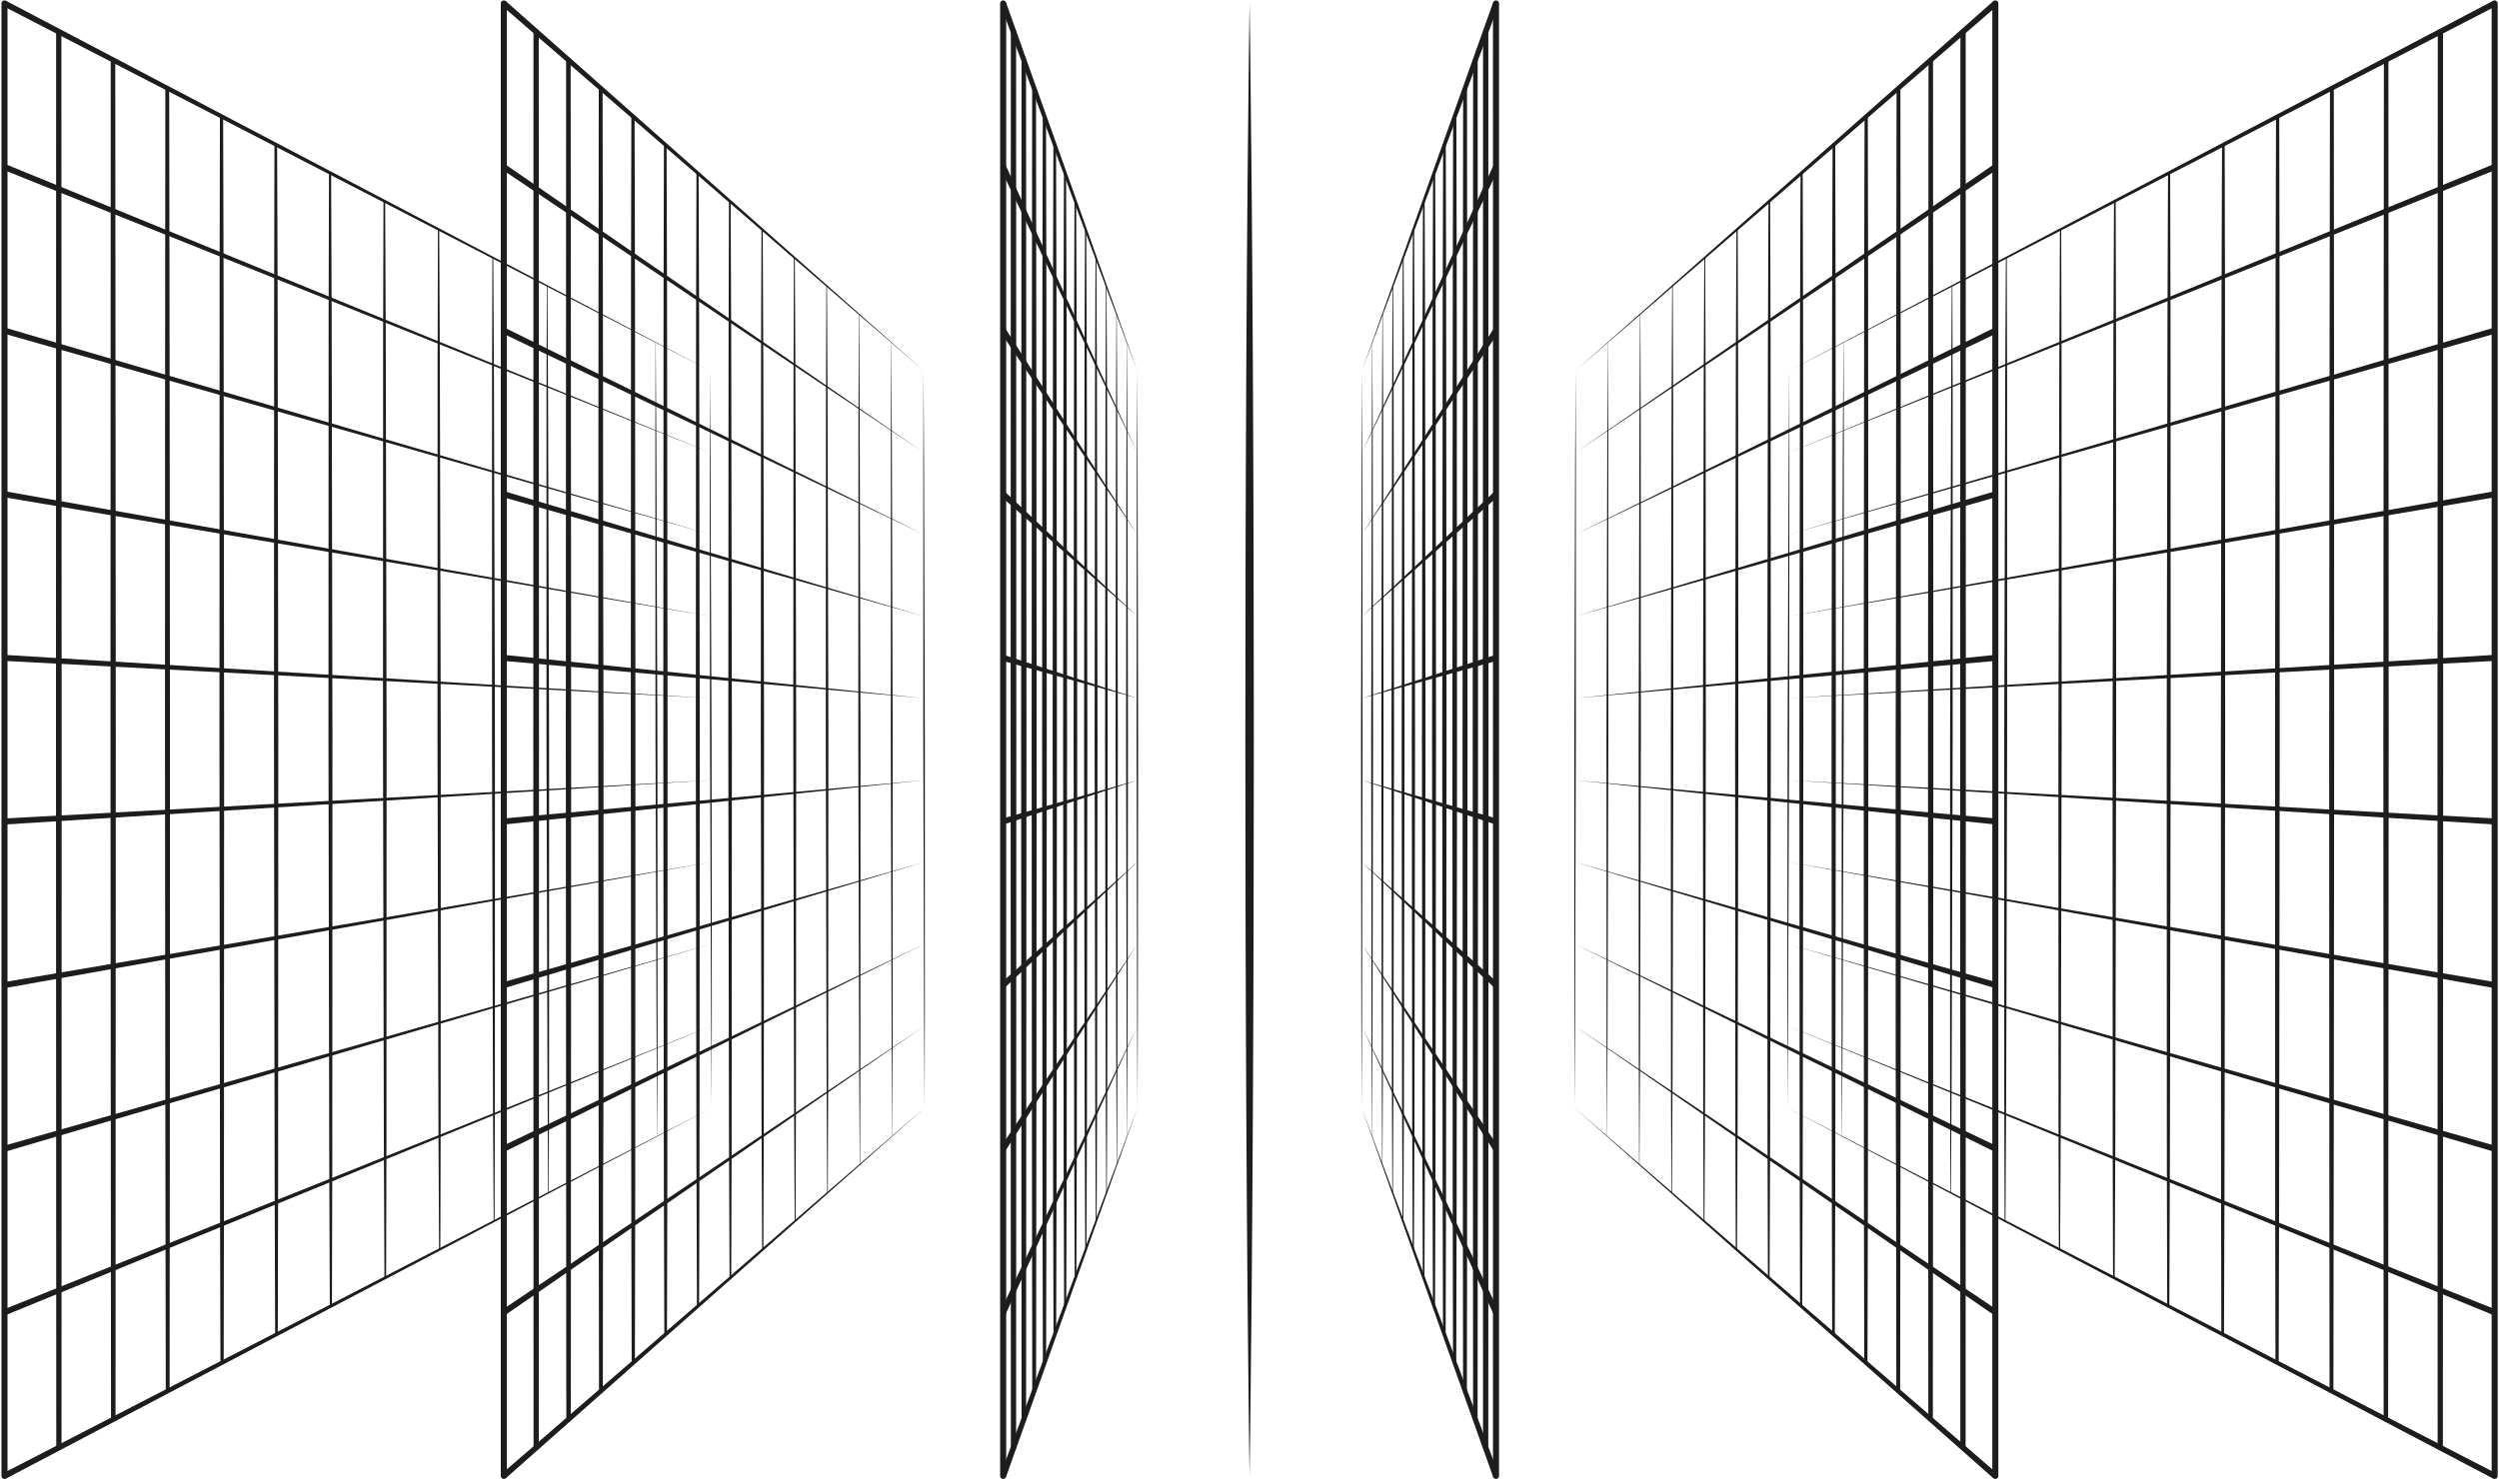 <svg width="436" height="259" viewBox="0 0 436 259" fill="none" xmlns="http://www.w3.org/2000/svg">
<path d="M0.783 258.107C0.492 258.107 0.255 257.871 0.255 257.58V0.594C0.255 0.303 0.492 0.067 0.783 0.067C1.074 0.067 1.31 0.303 1.31 0.594V257.58C1.31 257.871 1.074 258.107 0.783 258.107Z" fill="#1D1D1D"/>
<path d="M10.709 5.523L10.76 129.081L10.735 252.638C10.735 252.891 10.53 253.098 10.275 253.096C10.02 253.094 9.815 252.891 9.817 252.638L9.767 129.081L9.792 5.523C9.792 5.27 9.996 5.064 10.252 5.066C10.505 5.066 10.711 5.27 10.709 5.523Z" fill="#1D1D1D"/>
<path d="M20.111 10.453L20.206 129.074L20.157 247.696C20.157 247.913 19.98 248.09 19.763 248.09C19.546 248.09 19.369 247.913 19.369 247.696L19.274 129.074L19.322 10.453C19.322 10.236 19.499 10.058 19.717 10.058C19.934 10.058 20.111 10.236 20.111 10.453Z" fill="#1D1D1D"/>
<path d="M29.519 15.382L29.603 72.225L29.656 129.068L29.641 185.911L29.593 242.754C29.593 242.939 29.443 243.089 29.257 243.089C29.072 243.089 28.922 242.939 28.922 242.754L28.837 185.911L28.785 129.068L28.8 72.225L28.848 15.382C28.848 15.197 28.998 15.047 29.183 15.047C29.369 15.047 29.519 15.197 29.519 15.382Z" fill="#1D1D1D"/>
<path d="M38.931 20.312L39.005 47.5L39.038 74.688L39.104 129.064L39.085 183.44L39.074 210.628L39.026 237.816C39.026 237.972 38.899 238.096 38.743 238.096C38.587 238.096 38.463 237.972 38.463 237.816L38.389 210.628L38.355 183.44L38.29 129.064L38.309 74.688L38.319 47.5L38.368 20.312C38.368 20.156 38.494 20.031 38.65 20.031C38.806 20.031 38.931 20.156 38.931 20.312Z" fill="#1D1D1D"/>
<path d="M48.349 25.241L48.436 51.196L48.476 77.15L48.554 129.058L48.535 180.965L48.524 206.919L48.469 232.874C48.469 233.003 48.366 233.106 48.237 233.104C48.111 233.104 48.008 233.001 48.008 232.874L47.921 206.919L47.881 180.965L47.803 129.058L47.822 77.15L47.833 51.196L47.887 25.241C47.887 25.113 47.991 25.009 48.119 25.009C48.246 25.009 48.349 25.113 48.349 25.239V25.241Z" fill="#1D1D1D"/>
<path d="M57.77 30.171L57.865 54.89L57.911 79.609L58.002 129.049L57.985 178.489L57.974 203.209L57.915 227.928C57.915 228.031 57.831 228.113 57.728 228.113C57.624 228.113 57.542 228.031 57.542 227.928L57.447 203.209L57.401 178.489L57.31 129.049L57.327 79.609L57.337 54.89L57.397 30.171C57.397 30.067 57.481 29.985 57.584 29.985C57.688 29.985 57.77 30.067 57.77 30.171Z" fill="#1D1D1D"/>
<path d="M67.197 35.1L67.3 58.586L67.351 82.071L67.45 129.043L67.435 176.014L67.427 199.5L67.365 222.985C67.365 223.066 67.3 223.131 67.22 223.131C67.14 223.131 67.074 223.066 67.074 222.985L66.971 199.5L66.92 176.014L66.821 129.043L66.836 82.071L66.844 58.586L66.906 35.1C66.906 35.02 66.971 34.955 67.051 34.955C67.131 34.955 67.197 35.02 67.197 35.1Z" fill="#1D1D1D"/>
<path d="M76.628 40.03L76.737 62.282L76.792 84.534L76.9 129.039L76.889 173.543L76.883 195.795L76.822 218.048C76.822 218.109 76.773 218.157 76.712 218.157C76.651 218.157 76.602 218.109 76.602 218.048L76.493 195.795L76.438 173.543L76.33 129.039L76.341 84.534L76.347 62.282L76.408 40.03C76.408 39.968 76.457 39.92 76.518 39.92C76.579 39.92 76.628 39.968 76.628 40.03Z" fill="#1D1D1D"/>
<path d="M86.063 44.959L86.177 65.978L86.236 86.997L86.35 129.032L86.346 171.068L86.341 192.087L86.282 213.106C86.282 213.15 86.246 213.184 86.204 213.184C86.162 213.184 86.126 213.148 86.126 213.106L86.012 192.089L85.953 171.07L85.84 129.034L85.844 86.999L85.848 65.98L85.907 44.961C85.907 44.917 85.943 44.883 85.985 44.883C86.027 44.883 86.063 44.919 86.063 44.961V44.959Z" fill="#1D1D1D"/>
<path d="M95.505 49.889L95.618 69.672L95.68 89.455L95.798 129.024V168.592V188.376L95.743 208.159C95.743 208.189 95.72 208.212 95.69 208.212C95.661 208.212 95.64 208.189 95.638 208.161L95.524 188.378L95.463 168.595L95.344 129.026V89.457V69.674L95.399 49.891C95.399 49.861 95.422 49.838 95.452 49.838C95.481 49.838 95.502 49.861 95.505 49.889Z" fill="#1D1D1D"/>
<path d="M104.948 54.818L105.062 73.368L105.123 91.918L105.246 129.018L105.256 166.117L105.26 184.667L105.214 203.217C105.214 203.234 105.201 203.247 105.185 203.247C105.168 203.247 105.155 203.234 105.155 203.217L105.041 184.667L104.98 166.117L104.858 129.018L104.847 91.918L104.843 73.368L104.889 54.818C104.889 54.801 104.902 54.789 104.919 54.789C104.936 54.789 104.948 54.801 104.948 54.818Z" fill="#1D1D1D"/>
<path d="M114.398 59.748L114.508 77.064L114.571 94.38L114.694 129.013L114.715 163.646L114.723 180.963L114.685 198.279C114.685 198.279 114.679 198.292 114.673 198.292C114.666 198.292 114.66 198.285 114.66 198.279L114.55 180.963L114.487 163.646L114.365 129.013L114.344 94.38L114.335 77.064L114.373 59.748C114.373 59.748 114.379 59.735 114.386 59.735C114.392 59.735 114.398 59.741 114.398 59.748Z" fill="#1D1D1D"/>
<path d="M123.853 64.677L123.958 80.76L124.019 96.841L124.144 129.005L124.178 161.171L124.192 177.252L124.165 193.335L124.062 177.252L123.998 161.171L123.876 129.007L123.842 96.841L123.825 80.76L123.853 64.677Z" fill="#1D1D1D"/>
<path d="M1.025 0.126L123.853 64.677L0.54 1.062L1.025 0.126Z" fill="#1D1D1D"/>
<path d="M0.981 28.659L123.886 78.972L0.584 29.637L0.981 28.659Z" fill="#1D1D1D"/>
<path d="M0.928 57.196L123.922 93.267L0.637 58.208L0.928 57.196Z" fill="#1D1D1D"/>
<path d="M0.873 85.736L123.956 107.562L0.692 86.775L0.873 85.736Z" fill="#1D1D1D"/>
<path d="M0.812 114.284L123.992 121.857L0.753 115.336L0.812 114.284Z" fill="#1D1D1D"/>
<path d="M0.751 142.838L124.026 136.155L0.814 143.89L0.751 142.838Z" fill="#1D1D1D"/>
<path d="M0.692 171.399L124.061 150.449L0.873 172.438L0.692 171.399Z" fill="#1D1D1D"/>
<path d="M0.635 199.966L124.095 164.745L0.93 200.98L0.635 199.966Z" fill="#1D1D1D"/>
<path d="M0.584 228.539L124.131 179.04L0.981 229.515L0.584 228.539Z" fill="#1D1D1D"/>
<path d="M0.54 257.114L124.165 193.335L1.025 258.048L0.54 257.114Z" fill="#1D1D1D"/>
<path d="M87.902 258.107C87.611 258.107 87.375 257.871 87.375 257.58V0.594C87.375 0.303 87.611 0.067 87.902 0.067C88.193 0.067 88.429 0.303 88.429 0.594V257.58C88.429 257.871 88.193 258.107 87.902 258.107Z" fill="#1D1D1D"/>
<path d="M93.993 5.523L94.039 129.081L94.007 252.638C94.007 252.891 93.803 253.098 93.548 253.096C93.294 253.096 93.088 252.891 93.09 252.638L93.044 129.081L93.075 5.523C93.075 5.27 93.28 5.064 93.535 5.066C93.788 5.066 93.995 5.27 93.993 5.523Z" fill="#1D1D1D"/>
<path d="M99.562 10.453L99.649 129.074L99.592 247.696C99.592 247.913 99.415 248.09 99.197 248.09C98.98 248.09 98.803 247.913 98.803 247.696L98.717 129.074L98.773 10.453C98.773 10.236 98.951 10.058 99.168 10.058C99.385 10.058 99.562 10.236 99.562 10.453Z" fill="#1D1D1D"/>
<path d="M105.136 15.382L105.214 72.225L105.258 129.068L105.235 185.911L105.178 242.754C105.178 242.939 105.028 243.089 104.843 243.089C104.657 243.089 104.508 242.939 104.508 242.754L104.43 185.911L104.385 129.068L104.408 72.225L104.465 15.382C104.465 15.197 104.615 15.047 104.801 15.047C104.986 15.047 105.136 15.197 105.136 15.382Z" fill="#1D1D1D"/>
<path d="M110.714 20.312L110.782 47.5L110.811 74.688L110.868 129.064L110.841 183.44L110.826 210.628L110.771 237.816C110.771 237.972 110.645 238.096 110.489 238.096C110.332 238.096 110.208 237.972 110.208 237.816L110.141 210.628L110.111 183.44L110.054 129.064L110.081 74.688L110.096 47.5L110.151 20.312C110.151 20.156 110.278 20.031 110.434 20.031C110.59 20.031 110.714 20.156 110.714 20.312Z" fill="#1D1D1D"/>
<path d="M116.296 25.241L116.377 51.196L116.41 77.15L116.478 129.057L116.446 180.965L116.429 206.919L116.368 232.874C116.368 233.002 116.265 233.106 116.136 233.104C116.01 233.104 115.906 233 115.906 232.874L115.826 206.919L115.792 180.965L115.725 129.057L115.757 77.15L115.773 51.196L115.835 25.241C115.835 25.113 115.938 25.009 116.067 25.011C116.193 25.011 116.296 25.115 116.296 25.241Z" fill="#1D1D1D"/>
<path d="M121.885 30.171L121.974 54.89L122.012 79.609L122.087 129.049L122.056 178.489L122.039 203.209L121.971 227.928C121.971 228.031 121.887 228.113 121.784 228.113C121.68 228.113 121.598 228.031 121.598 227.928L121.51 203.209L121.472 178.489L121.396 129.049L121.427 79.609L121.444 54.89L121.512 30.171C121.512 30.067 121.596 29.985 121.699 29.985C121.803 29.985 121.885 30.067 121.885 30.171Z" fill="#1D1D1D"/>
<path d="M127.476 35.1L127.571 58.586L127.613 82.071L127.695 129.043L127.664 176.014L127.647 199.5L127.577 222.985C127.577 223.066 127.512 223.131 127.432 223.131C127.351 223.131 127.286 223.066 127.286 222.985L127.191 199.5L127.149 176.014L127.067 129.043L127.098 82.071L127.115 58.586L127.185 35.1C127.185 35.02 127.25 34.955 127.33 34.955C127.411 34.955 127.476 35.02 127.476 35.1Z" fill="#1D1D1D"/>
<path d="M133.073 40.03L133.172 62.282L133.216 84.534L133.305 129.039L133.275 173.543L133.258 195.795L133.187 218.048C133.187 218.109 133.138 218.157 133.077 218.157C133.016 218.157 132.967 218.109 132.967 218.048L132.868 195.795L132.824 173.543L132.735 129.039L132.765 84.534L132.782 62.282L132.854 40.03C132.854 39.968 132.902 39.92 132.963 39.92C133.024 39.92 133.073 39.968 133.073 40.03Z" fill="#1D1D1D"/>
<path d="M138.674 44.959L138.775 65.978L138.822 86.997L138.913 129.032L138.885 171.068L138.87 192.087L138.801 213.105C138.801 213.15 138.765 213.183 138.723 213.183C138.681 213.183 138.645 213.148 138.645 213.105L138.541 192.087L138.495 171.068L138.404 129.032L138.432 86.997L138.446 65.978L138.516 44.959C138.516 44.915 138.552 44.881 138.594 44.881C138.636 44.881 138.672 44.917 138.672 44.959H138.674Z" fill="#1D1D1D"/>
<path d="M144.282 49.889L144.385 69.672L144.434 89.455L144.529 129.024L144.505 168.592L144.493 188.376L144.425 208.159C144.425 208.189 144.402 208.212 144.372 208.212C144.343 208.212 144.322 208.189 144.32 208.161L144.216 188.378L144.168 168.595L144.073 129.026L144.096 89.457L144.109 69.674L144.176 49.891C144.176 49.861 144.2 49.838 144.229 49.838C144.259 49.838 144.28 49.861 144.282 49.889Z" fill="#1D1D1D"/>
<path d="M149.892 54.818L149.991 73.368L150.039 91.918L150.134 129.018L150.117 166.117L150.109 184.667L150.048 203.217C150.048 203.234 150.035 203.247 150.018 203.247C150.001 203.247 149.989 203.234 149.989 203.217L149.89 184.667L149.841 166.117L149.746 129.018L149.763 91.918L149.771 73.368L149.833 54.818C149.833 54.801 149.845 54.789 149.862 54.789C149.879 54.789 149.892 54.801 149.892 54.818Z" fill="#1D1D1D"/>
<path d="M155.508 59.748L155.603 77.064L155.651 94.38L155.746 129.013L155.738 163.646L155.733 180.963L155.681 198.279C155.681 198.279 155.674 198.292 155.668 198.292C155.662 198.292 155.655 198.285 155.655 198.279L155.56 180.963L155.512 163.646L155.417 129.013L155.425 94.38L155.43 77.064L155.482 59.748C155.482 59.748 155.489 59.735 155.495 59.735C155.501 59.735 155.508 59.741 155.508 59.748Z" fill="#1D1D1D"/>
<path d="M161.128 64.677L161.216 80.76L161.263 96.841L161.356 129.005V161.171V177.252L161.313 193.335L161.225 177.252L161.178 161.171L161.086 129.007V96.841V80.76L161.128 64.677Z" fill="#1D1D1D"/>
<path d="M88.248 0.197L161.128 64.677L87.554 0.99L88.248 0.197Z" fill="#1D1D1D"/>
<path d="M88.197 28.712L161.149 78.972L87.605 29.585L88.197 28.712Z" fill="#1D1D1D"/>
<path d="M88.132 57.228L161.168 93.267L87.672 58.177L88.132 57.228Z" fill="#1D1D1D"/>
<path d="M88.05 85.751L161.189 107.562L87.754 86.763L88.05 85.751Z" fill="#1D1D1D"/>
<path d="M87.953 114.286L161.21 121.857L87.851 115.336L87.953 114.286Z" fill="#1D1D1D"/>
<path d="M87.849 142.84L161.231 136.155L87.953 143.888L87.849 142.84Z" fill="#1D1D1D"/>
<path d="M87.754 171.413L161.252 150.449L88.05 172.423L87.754 171.413Z" fill="#1D1D1D"/>
<path d="M87.67 199.999L161.273 164.745L88.132 200.946L87.67 199.999Z" fill="#1D1D1D"/>
<path d="M87.605 228.592L161.292 179.04L88.2 229.463L87.605 228.592Z" fill="#1D1D1D"/>
<path d="M87.554 257.184L161.313 193.335L88.248 257.977L87.554 257.184Z" fill="#1D1D1D"/>
<path d="M175.021 258.107C174.73 258.107 174.494 257.871 174.494 257.58V0.594C174.494 0.303 174.73 0.067 175.021 0.067C175.312 0.067 175.549 0.303 175.549 0.594V257.58C175.549 257.871 175.312 258.107 175.021 258.107Z" fill="#1D1D1D"/>
<path d="M177.278 5.523L177.318 129.081L177.282 252.638C177.282 252.891 177.078 253.098 176.822 253.096C176.569 253.096 176.363 252.891 176.365 252.638L176.325 129.081L176.361 5.523C176.361 5.27 176.565 5.064 176.82 5.066C177.075 5.068 177.28 5.27 177.278 5.523Z" fill="#1D1D1D"/>
<path d="M179.014 10.453L179.089 129.074L179.022 247.696C179.022 247.913 178.845 248.09 178.628 248.09C178.41 248.09 178.233 247.913 178.233 247.696L178.157 129.074L178.225 10.453C178.225 10.236 178.402 10.058 178.619 10.058C178.836 10.058 179.014 10.236 179.014 10.453Z" fill="#1D1D1D"/>
<path d="M180.751 15.382L180.821 72.225L180.859 129.068L180.829 185.911L180.766 242.754C180.766 242.939 180.616 243.089 180.431 243.089C180.245 243.089 180.095 242.939 180.095 242.754L180.026 185.911L179.988 129.068L180.017 72.225L180.081 15.382C180.081 15.197 180.23 15.047 180.416 15.047C180.602 15.047 180.751 15.197 180.751 15.382Z" fill="#1D1D1D"/>
<path d="M182.495 20.312L182.559 47.5L182.584 74.688L182.63 129.064L182.592 183.44L182.573 210.628L182.514 237.816C182.514 237.972 182.388 238.096 182.232 238.096C182.076 238.096 181.951 237.972 181.951 237.816L181.888 210.628L181.863 183.44L181.816 129.064L181.854 74.688L181.873 47.5L181.932 20.312C181.932 20.156 182.059 20.031 182.215 20.031C182.371 20.031 182.495 20.156 182.495 20.312Z" fill="#1D1D1D"/>
<path d="M184.246 25.241L184.32 51.196L184.347 77.15L184.402 129.057L184.36 180.965L184.337 206.919L184.269 232.874C184.269 233.002 184.166 233.106 184.037 233.104C183.911 233.104 183.807 233 183.807 232.874L183.733 206.919L183.706 180.965L183.651 129.057L183.693 77.15L183.716 51.196L183.784 25.241C183.784 25.113 183.887 25.009 184.016 25.011C184.142 25.011 184.246 25.115 184.246 25.241Z" fill="#1D1D1D"/>
<path d="M185.998 30.171L186.081 54.89L186.112 79.609L186.173 129.049L186.127 178.489L186.102 203.209L186.028 227.928C186.028 228.031 185.943 228.113 185.84 228.113C185.737 228.113 185.655 228.029 185.655 227.928L185.572 203.209L185.541 178.489L185.479 129.049L185.526 79.609L185.551 54.89L185.625 30.171C185.625 30.067 185.709 29.985 185.813 29.985C185.916 29.985 185.998 30.069 185.998 30.171Z" fill="#1D1D1D"/>
<path d="M187.757 35.1L187.844 58.586L187.877 82.071L187.943 129.043L187.894 176.014L187.869 199.5L187.791 222.985C187.791 223.066 187.726 223.131 187.645 223.131C187.565 223.131 187.5 223.066 187.5 222.985L187.413 199.5L187.38 176.014L187.314 129.043L187.363 82.071L187.388 58.586L187.466 35.1C187.466 35.02 187.532 34.955 187.612 34.955C187.692 34.955 187.757 35.02 187.757 35.1Z" fill="#1D1D1D"/>
<path d="M189.518 40.03L189.609 62.282L189.645 84.534L189.712 129.039L189.662 173.543L189.636 195.795L189.556 218.048C189.556 218.109 189.508 218.157 189.447 218.157C189.385 218.157 189.337 218.109 189.337 218.048L189.246 195.795L189.21 173.543L189.143 129.039L189.193 84.534L189.219 62.282L189.299 40.03C189.299 39.968 189.347 39.92 189.409 39.92C189.47 39.92 189.518 39.968 189.518 40.03Z" fill="#1D1D1D"/>
<path d="M191.288 44.959L191.378 65.978L191.414 86.997L191.484 129.032L191.435 171.068L191.41 192.087L191.33 213.105C191.33 213.15 191.294 213.183 191.252 213.183C191.21 213.183 191.174 213.148 191.174 213.105L191.083 192.087L191.047 171.068L190.978 129.032L191.026 86.997L191.051 65.978L191.131 44.959C191.131 44.915 191.167 44.881 191.21 44.881C191.252 44.881 191.288 44.917 191.288 44.959Z" fill="#1D1D1D"/>
<path d="M193.059 49.889L193.15 69.672L193.186 89.455L193.255 129.024L193.209 168.592L193.183 188.376L193.105 208.159C193.105 208.189 193.082 208.212 193.053 208.212C193.023 208.212 193.002 208.189 193 208.161L192.909 188.378L192.873 168.595L192.804 129.026L192.85 89.457L192.876 69.674L192.954 49.891C192.954 49.861 192.977 49.838 193.006 49.838C193.036 49.838 193.057 49.861 193.059 49.889Z" fill="#1D1D1D"/>
<path d="M194.835 54.818L194.921 73.368L194.957 91.918L195.025 129.018L194.982 166.117L194.959 184.667L194.885 203.217C194.885 203.234 194.873 203.247 194.856 203.247C194.839 203.247 194.826 203.234 194.826 203.217L194.74 184.667L194.704 166.117L194.636 129.018L194.679 91.918L194.702 73.368L194.776 54.818C194.776 54.801 194.788 54.789 194.805 54.789C194.822 54.789 194.835 54.801 194.835 54.818Z" fill="#1D1D1D"/>
<path d="M196.617 59.748L196.697 77.064L196.731 94.38L196.796 129.013L196.758 163.646L196.739 180.963L196.672 198.279C196.672 198.279 196.665 198.292 196.659 198.292C196.653 198.292 196.646 198.285 196.646 198.279L196.566 180.963L196.532 163.646L196.467 129.013L196.505 94.38L196.524 77.064L196.591 59.748C196.591 59.748 196.598 59.735 196.604 59.735C196.61 59.735 196.617 59.741 196.617 59.748Z" fill="#1D1D1D"/>
<path d="M198.403 64.677L198.475 80.76L198.506 96.841L198.565 129.005L198.536 161.171L198.519 177.252L198.462 193.335L198.388 177.252L198.359 161.171L198.298 129.007L198.329 96.841L198.344 80.76L198.403 64.677Z" fill="#1D1D1D"/>
<path d="M175.515 0.412L198.403 64.677L174.526 0.775L175.515 0.412Z" fill="#1D1D1D"/>
<path d="M175.498 28.925L198.409 78.972L174.543 29.372L175.498 28.925Z" fill="#1D1D1D"/>
<path d="M175.46 57.411L198.416 93.267L174.581 57.991L175.46 57.411Z" fill="#1D1D1D"/>
<path d="M175.376 85.867L198.422 107.562L174.665 86.647L175.376 85.867Z" fill="#1D1D1D"/>
<path d="M175.173 114.305L198.428 121.857L174.867 115.315L175.173 114.305Z" fill="#1D1D1D"/>
<path d="M174.865 142.861L198.435 136.155L175.175 143.869L174.865 142.861Z" fill="#1D1D1D"/>
<path d="M174.665 171.529L198.443 150.449L175.378 172.307L174.665 171.529Z" fill="#1D1D1D"/>
<path d="M174.579 200.183L198.449 164.745L175.462 200.763L174.579 200.183Z" fill="#1D1D1D"/>
<path d="M174.543 228.803L198.456 179.04L175.498 229.25L174.543 228.803Z" fill="#1D1D1D"/>
<path d="M174.526 257.401L198.462 193.335L175.515 257.762L174.526 257.401Z" fill="#1D1D1D"/>
<path d="M435.245 258.107C434.954 258.107 434.718 257.871 434.718 257.58V0.594C434.718 0.303 434.954 0.067 435.245 0.067C435.536 0.067 435.772 0.303 435.772 0.594V257.58C435.772 257.871 435.536 258.107 435.245 258.107Z" fill="#1D1D1D"/>
<path d="M426.236 5.523L426.261 129.081L426.21 252.638C426.21 252.891 426.006 253.096 425.751 253.096C425.495 253.096 425.293 252.891 425.293 252.638L425.268 129.081L425.318 5.523C425.318 5.27 425.523 5.064 425.778 5.066C426.033 5.068 426.236 5.27 426.236 5.523Z" fill="#1D1D1D"/>
<path d="M416.706 10.453L416.754 129.074L416.659 247.696C416.659 247.913 416.482 248.09 416.265 248.09C416.048 248.09 415.87 247.913 415.87 247.696L415.822 129.074L415.917 10.453C415.917 10.236 416.094 10.058 416.311 10.058C416.528 10.058 416.706 10.236 416.706 10.453Z" fill="#1D1D1D"/>
<path d="M407.18 15.382L407.228 72.225L407.243 129.068L407.19 185.911L407.106 242.754C407.106 242.939 406.954 243.089 406.77 243.089C406.585 243.089 406.435 242.939 406.435 242.754L406.387 185.911L406.372 129.068L406.425 72.225L406.509 15.382C406.509 15.197 406.661 15.047 406.844 15.047C407.03 15.047 407.18 15.197 407.18 15.382Z" fill="#1D1D1D"/>
<path d="M397.658 20.312L397.706 47.5L397.717 74.688L397.736 129.064L397.67 183.44L397.637 210.628L397.563 237.816C397.563 237.972 397.436 238.096 397.28 238.096C397.124 238.096 397 237.972 397 237.816L396.951 210.628L396.941 183.44L396.924 129.064L396.989 74.688L397.023 47.5L397.097 20.312C397.097 20.156 397.223 20.031 397.379 20.031C397.536 20.031 397.66 20.156 397.66 20.312H397.658Z" fill="#1D1D1D"/>
<path d="M388.14 25.241L388.195 51.196L388.206 77.15L388.225 129.057L388.147 180.965L388.106 206.919L388.02 232.874C388.02 233.002 387.917 233.106 387.788 233.104C387.661 233.104 387.558 233 387.558 232.874L387.503 206.919L387.493 180.965L387.474 129.057L387.552 77.15L387.592 51.196L387.678 25.241C387.678 25.113 387.782 25.009 387.91 25.011C388.037 25.011 388.14 25.115 388.14 25.243V25.241Z" fill="#1D1D1D"/>
<path d="M378.629 30.171L378.688 54.89L378.699 79.609L378.716 129.049L378.625 178.489L378.578 203.209L378.484 227.928C378.484 228.031 378.399 228.113 378.296 228.113C378.192 228.113 378.11 228.029 378.11 227.928L378.051 203.209L378.041 178.489L378.024 129.049L378.114 79.609L378.161 54.89L378.256 30.171C378.256 30.067 378.34 29.985 378.443 29.985C378.547 29.985 378.629 30.069 378.629 30.171Z" fill="#1D1D1D"/>
<path d="M369.122 35.1L369.183 58.586L369.192 82.071L369.206 129.043L369.107 176.014L369.057 199.5L368.953 222.985C368.953 223.066 368.888 223.131 368.808 223.131C368.728 223.131 368.662 223.066 368.662 222.985L368.601 199.5L368.593 176.014L368.578 129.043L368.677 82.071L368.728 58.586L368.831 35.1C368.831 35.02 368.896 34.955 368.976 34.955C369.057 34.955 369.122 35.02 369.122 35.1Z" fill="#1D1D1D"/>
<path d="M359.619 40.03L359.68 62.282L359.687 84.534L359.697 129.039L359.59 173.543L359.535 195.795L359.425 218.048C359.425 218.109 359.375 218.157 359.316 218.157C359.254 218.157 359.206 218.109 359.206 218.048L359.145 195.795L359.138 173.543L359.128 129.039L359.235 84.534L359.29 62.282L359.4 40.03C359.4 39.968 359.45 39.92 359.51 39.92C359.571 39.92 359.619 39.968 359.619 40.03Z" fill="#1D1D1D"/>
<path d="M350.121 44.959L350.18 65.978L350.184 86.997L350.188 129.032L350.074 171.068L350.015 192.087L349.901 213.103C349.901 213.148 349.865 213.181 349.823 213.181C349.781 213.181 349.745 213.145 349.745 213.103L349.686 192.084L349.682 171.066L349.678 129.03L349.792 86.995L349.851 65.976L349.965 44.957C349.965 44.913 350 44.879 350.043 44.879C350.085 44.879 350.121 44.915 350.121 44.957V44.959Z" fill="#1D1D1D"/>
<path d="M340.626 49.889L340.681 69.672V89.455V129.024L340.563 168.592L340.502 188.376L340.388 208.159C340.388 208.189 340.365 208.212 340.335 208.21C340.306 208.21 340.285 208.186 340.285 208.157L340.23 188.374V168.59V129.022L340.348 89.453L340.409 69.67L340.523 49.886C340.523 49.857 340.546 49.834 340.576 49.836C340.605 49.836 340.626 49.859 340.626 49.889Z" fill="#1D1D1D"/>
<path d="M331.138 54.818L331.185 73.368L331.18 91.918L331.17 129.018L331.048 166.117L330.986 184.667L330.873 203.217C330.873 203.234 330.86 203.247 330.843 203.247C330.826 203.247 330.814 203.234 330.814 203.217L330.767 184.667L330.771 166.117L330.782 129.018L330.904 91.918L330.965 73.368L331.079 54.818C331.079 54.801 331.092 54.789 331.109 54.789C331.126 54.789 331.138 54.801 331.138 54.818Z" fill="#1D1D1D"/>
<path d="M321.654 59.748L321.692 77.064L321.684 94.38L321.663 129.013L321.541 163.646L321.477 180.963L321.368 198.279C321.368 198.279 321.361 198.292 321.355 198.292C321.349 198.292 321.342 198.285 321.342 198.279L321.304 180.963L321.313 163.646L321.334 129.013L321.456 94.38L321.519 77.064L321.629 59.748C321.629 59.748 321.635 59.735 321.642 59.735C321.648 59.735 321.654 59.741 321.654 59.748Z" fill="#1D1D1D"/>
<path d="M312.175 64.677L312.2 80.76L312.185 96.841L312.152 129.007L312.029 161.171L311.966 177.252L311.861 193.335L311.835 177.252L311.85 161.171L311.884 129.005L312.006 96.841L312.069 80.76L312.175 64.677Z" fill="#1D1D1D"/>
<path d="M435.488 1.062L312.175 64.677L435 0.126L435.488 1.062Z" fill="#1D1D1D"/>
<path d="M435.443 29.637L312.139 78.972L435.047 28.659L435.443 29.637Z" fill="#1D1D1D"/>
<path d="M435.39 58.208L312.105 93.267L435.097 57.196L435.39 58.208Z" fill="#1D1D1D"/>
<path d="M435.334 86.775L312.069 107.562L435.154 85.736L435.334 86.775Z" fill="#1D1D1D"/>
<path d="M435.274 115.336L312.036 121.857L435.213 114.284L435.274 115.336Z" fill="#1D1D1D"/>
<path d="M435.213 143.89L312 136.155L435.274 142.838L435.213 143.89Z" fill="#1D1D1D"/>
<path d="M435.154 172.438L311.966 150.449L435.336 171.399L435.154 172.438Z" fill="#1D1D1D"/>
<path d="M435.097 200.98L311.93 164.745L435.39 199.966L435.097 200.98Z" fill="#1D1D1D"/>
<path d="M435.047 229.515L311.896 179.04L435.443 228.539L435.047 229.515Z" fill="#1D1D1D"/>
<path d="M435 258.048L311.861 193.335L435.488 257.114L435 258.048Z" fill="#1D1D1D"/>
<path d="M348.126 258.107C347.835 258.107 347.598 257.871 347.598 257.58V0.594C347.598 0.303 347.835 0.067 348.126 0.067C348.417 0.067 348.653 0.303 348.653 0.594V257.58C348.653 257.871 348.417 258.107 348.126 258.107Z" fill="#1D1D1D"/>
<path d="M342.952 5.523L342.984 129.081L342.938 252.638C342.938 252.891 342.733 253.096 342.478 253.096C342.225 253.096 342.018 252.891 342.02 252.638L341.989 129.081L342.035 5.523C342.035 5.27 342.24 5.064 342.495 5.066C342.748 5.066 342.952 5.27 342.952 5.523Z" fill="#1D1D1D"/>
<path d="M337.254 10.453L337.311 129.074L337.225 247.696C337.225 247.913 337.047 248.09 336.83 248.09C336.613 248.09 336.436 247.913 336.436 247.696L336.379 129.074L336.465 10.453C336.465 10.236 336.643 10.058 336.86 10.058C337.077 10.058 337.254 10.236 337.254 10.453Z" fill="#1D1D1D"/>
<path d="M331.562 15.382L331.619 72.225L331.642 129.068L331.598 185.911L331.52 242.754C331.52 242.939 331.368 243.089 331.185 243.089C330.999 243.089 330.849 242.939 330.849 242.754L330.792 185.911L330.769 129.068L330.813 72.225L330.891 15.382C330.891 15.197 331.041 15.047 331.227 15.047C331.412 15.047 331.562 15.197 331.562 15.382Z" fill="#1D1D1D"/>
<path d="M325.876 20.312L325.931 47.5L325.946 74.688L325.973 129.064L325.917 183.44L325.887 210.628L325.82 237.816C325.82 237.972 325.693 238.096 325.537 238.096C325.381 238.096 325.256 237.972 325.256 237.816L325.202 210.628L325.187 183.44L325.159 129.064L325.216 74.688L325.246 47.5L325.313 20.312C325.313 20.156 325.44 20.031 325.596 20.031C325.752 20.031 325.876 20.156 325.876 20.312Z" fill="#1D1D1D"/>
<path d="M320.193 25.241L320.254 51.196L320.271 77.15L320.303 129.057L320.235 180.965L320.201 206.919L320.121 232.874C320.121 233.002 320.018 233.106 319.889 233.104C319.763 233.104 319.659 233 319.659 232.874L319.598 206.919L319.581 180.965L319.55 129.057L319.617 77.15L319.651 51.196L319.731 25.241C319.731 25.113 319.835 25.009 319.963 25.011C320.09 25.011 320.193 25.115 320.193 25.241Z" fill="#1D1D1D"/>
<path d="M314.516 30.171L314.583 54.89L314.6 79.609L314.632 129.049L314.556 178.489L314.518 203.209L314.429 227.928C314.429 228.031 314.345 228.113 314.242 228.113C314.138 228.113 314.056 228.029 314.056 227.928L313.989 203.209L313.972 178.489L313.94 129.049L314.016 79.609L314.054 54.89L314.143 30.171C314.143 30.067 314.227 29.985 314.33 29.985C314.434 29.985 314.516 30.069 314.516 30.171Z" fill="#1D1D1D"/>
<path d="M308.841 35.1L308.91 58.586L308.927 82.071L308.959 129.043L308.877 176.014L308.834 199.5L308.739 222.985C308.739 223.066 308.674 223.131 308.594 223.131C308.514 223.131 308.448 223.066 308.448 222.985L308.379 199.5L308.362 176.014L308.33 129.043L308.413 82.071L308.455 58.586L308.55 35.1C308.55 35.02 308.615 34.955 308.695 34.955C308.775 34.955 308.841 35.02 308.841 35.1Z" fill="#1D1D1D"/>
<path d="M303.174 40.03L303.246 62.282L303.263 84.534L303.292 129.039L303.203 173.543L303.159 195.795L303.06 218.048C303.06 218.109 303.009 218.157 302.95 218.157C302.889 218.157 302.841 218.109 302.841 218.048L302.769 195.795L302.752 173.543L302.723 129.039L302.811 84.534L302.856 62.282L302.955 40.03C302.955 39.968 303.005 39.92 303.064 39.92C303.125 39.92 303.174 39.968 303.174 40.03Z" fill="#1D1D1D"/>
<path d="M297.51 44.959L297.579 65.978L297.594 86.997L297.621 129.032L297.531 171.068L297.484 192.087L297.381 213.105C297.381 213.15 297.345 213.183 297.303 213.183C297.261 213.183 297.225 213.148 297.225 213.105L297.155 192.087L297.14 171.068L297.113 129.032L297.204 86.997L297.25 65.978L297.353 44.959C297.353 44.915 297.389 44.881 297.431 44.881C297.474 44.881 297.51 44.917 297.51 44.959Z" fill="#1D1D1D"/>
<path d="M291.849 49.889L291.917 69.672L291.929 89.455L291.952 129.024L291.858 168.592L291.809 188.376L291.706 208.159C291.706 208.189 291.682 208.212 291.653 208.21C291.623 208.21 291.602 208.186 291.602 208.157L291.535 188.374L291.522 168.59L291.499 129.022L291.594 89.453L291.642 69.67L291.746 49.886C291.746 49.857 291.769 49.834 291.798 49.836C291.828 49.836 291.849 49.859 291.849 49.889Z" fill="#1D1D1D"/>
<path d="M286.195 54.818L286.256 73.368L286.265 91.918L286.282 129.018L286.187 166.117L286.138 184.667L286.039 203.217C286.039 203.234 286.026 203.247 286.01 203.247C285.993 203.247 285.98 203.234 285.98 203.217L285.919 184.667L285.91 166.117L285.894 129.018L285.988 91.918L286.037 73.368L286.136 54.818C286.136 54.801 286.149 54.789 286.166 54.789C286.182 54.789 286.195 54.801 286.195 54.818Z" fill="#1D1D1D"/>
<path d="M280.545 59.748L280.598 77.064L280.602 94.38L280.611 129.013L280.516 163.646L280.467 180.963L280.372 198.279C280.372 198.279 280.366 198.292 280.36 198.292C280.353 198.292 280.347 198.285 280.347 198.279L280.294 180.963L280.29 163.646L280.282 129.013L280.377 94.38L280.425 77.064L280.52 59.748C280.52 59.748 280.526 59.735 280.533 59.735C280.539 59.735 280.545 59.741 280.545 59.748Z" fill="#1D1D1D"/>
<path d="M274.9 64.677L274.942 80.76V96.841L274.94 129.007L274.849 161.171L274.803 177.252L274.714 193.335L274.672 177.252L274.67 161.171L274.672 129.005L274.765 96.841L274.811 80.76L274.9 64.677Z" fill="#1D1D1D"/>
<path d="M348.474 0.99L274.9 64.677L347.778 0.197L348.474 0.99Z" fill="#1D1D1D"/>
<path d="M348.423 29.585L274.879 78.972L347.828 28.712L348.423 29.585Z" fill="#1D1D1D"/>
<path d="M348.356 58.177L274.858 93.267L347.896 57.228L348.356 58.177Z" fill="#1D1D1D"/>
<path d="M348.273 86.763L274.837 107.562L347.978 85.751L348.273 86.763Z" fill="#1D1D1D"/>
<path d="M348.176 115.336L274.818 121.857L348.075 114.286L348.176 115.336Z" fill="#1D1D1D"/>
<path d="M348.073 143.888L274.796 136.155L348.176 142.84L348.073 143.888Z" fill="#1D1D1D"/>
<path d="M347.978 172.423L274.775 150.449L348.273 171.413L347.978 172.423Z" fill="#1D1D1D"/>
<path d="M347.894 200.946L274.754 164.745L348.356 199.999L347.894 200.946Z" fill="#1D1D1D"/>
<path d="M347.828 229.463L274.733 179.04L348.423 228.592L347.828 229.463Z" fill="#1D1D1D"/>
<path d="M347.778 257.977L274.714 193.335L348.474 257.184L347.778 257.977Z" fill="#1D1D1D"/>
<path d="M261.006 258.107C260.715 258.107 260.479 257.871 260.479 257.58V0.594C260.479 0.303 260.715 0.067 261.006 0.067C261.297 0.067 261.533 0.303 261.533 0.594V257.58C261.533 257.871 261.297 258.107 261.006 258.107Z" fill="#1D1D1D"/>
<path d="M259.667 5.523L259.703 129.081L259.663 252.638C259.663 252.891 259.458 253.096 259.203 253.096C258.948 253.096 258.745 252.891 258.745 252.638L258.71 129.081L258.75 5.523C258.75 5.27 258.954 5.064 259.209 5.066C259.462 5.066 259.669 5.27 259.667 5.523Z" fill="#1D1D1D"/>
<path d="M257.805 10.453L257.872 129.074L257.796 247.696C257.796 247.913 257.619 248.09 257.402 248.09C257.185 248.09 257.008 247.913 257.008 247.696L256.94 129.074L257.016 10.453C257.016 10.236 257.193 10.058 257.41 10.058C257.628 10.058 257.805 10.236 257.805 10.453Z" fill="#1D1D1D"/>
<path d="M255.947 15.382L256.01 72.225L256.04 129.068L256.002 185.911L255.932 242.754C255.932 242.939 255.782 243.089 255.597 243.089C255.411 243.089 255.262 242.939 255.262 242.754L255.198 185.911L255.169 129.068L255.207 72.225L255.276 15.382C255.276 15.197 255.426 15.047 255.612 15.047C255.797 15.047 255.947 15.197 255.947 15.382Z" fill="#1D1D1D"/>
<path d="M254.093 20.312L254.152 47.5L254.171 74.688L254.209 129.064L254.163 183.44L254.137 210.628L254.074 237.816C254.074 237.972 253.948 238.096 253.791 238.096C253.635 238.096 253.511 237.972 253.511 237.816L253.452 210.628L253.433 183.44L253.395 129.064L253.441 74.688L253.467 47.5L253.53 20.312C253.53 20.156 253.657 20.031 253.813 20.031C253.969 20.031 254.093 20.156 254.093 20.312Z" fill="#1D1D1D"/>
<path d="M252.246 25.241L252.313 51.196L252.336 77.15L252.379 129.057L252.324 180.965L252.296 206.919L252.223 232.874C252.223 233.002 252.119 233.106 251.991 233.104C251.864 233.104 251.761 233 251.761 232.874L251.693 206.919L251.67 180.965L251.628 129.057L251.683 77.15L251.71 51.196L251.784 25.241C251.784 25.113 251.887 25.009 252.016 25.011C252.142 25.011 252.246 25.115 252.246 25.241Z" fill="#1D1D1D"/>
<path d="M250.4 30.171L250.474 54.89L250.5 79.609L250.546 129.049L250.485 178.489L250.453 203.209L250.371 227.928C250.371 228.031 250.287 228.113 250.183 228.113C250.08 228.113 249.998 228.029 249.998 227.928L249.924 203.209L249.899 178.489L249.852 129.049L249.913 79.609L249.945 54.89L250.027 30.171C250.027 30.067 250.112 29.985 250.215 29.985C250.318 29.985 250.4 30.069 250.4 30.171Z" fill="#1D1D1D"/>
<path d="M248.561 35.1L248.639 58.586L248.665 82.071L248.713 129.043L248.648 176.014L248.614 199.5L248.528 222.985C248.528 223.066 248.462 223.131 248.382 223.131C248.302 223.131 248.237 223.066 248.237 222.985L248.159 199.5L248.133 176.014L248.085 129.043L248.15 82.071L248.184 58.586L248.27 35.1C248.27 35.02 248.336 34.955 248.416 34.955C248.496 34.955 248.561 35.02 248.561 35.1Z" fill="#1D1D1D"/>
<path d="M246.727 40.03L246.807 62.282L246.832 84.534L246.883 129.039L246.815 173.543L246.78 195.795L246.689 218.048C246.689 218.109 246.638 218.157 246.579 218.157C246.518 218.157 246.47 218.109 246.47 218.048L246.389 195.795L246.364 173.543L246.313 129.039L246.381 84.534L246.417 62.282L246.508 40.03C246.508 39.968 246.558 39.92 246.617 39.92C246.678 39.92 246.727 39.968 246.727 40.03Z" fill="#1D1D1D"/>
<path d="M244.898 44.959L244.978 65.978L245.004 86.997L245.052 129.032L244.983 171.068L244.947 192.087L244.856 213.105C244.856 213.15 244.82 213.183 244.778 213.183C244.736 213.183 244.7 213.148 244.7 213.105L244.62 192.087L244.595 171.068L244.546 129.032L244.616 86.997L244.651 65.978L244.742 44.959C244.742 44.915 244.778 44.881 244.82 44.881C244.862 44.881 244.898 44.917 244.898 44.959Z" fill="#1D1D1D"/>
<path d="M243.072 49.889L243.15 69.672L243.175 89.455L243.222 129.024L243.152 168.592L243.116 188.376L243.025 208.159C243.025 208.189 243.002 208.212 242.973 208.21C242.943 208.21 242.922 208.186 242.92 208.157L242.842 188.374L242.817 168.59L242.77 129.022L242.84 89.453L242.876 69.67L242.966 49.886C242.966 49.857 242.99 49.834 243.019 49.836C243.049 49.836 243.07 49.859 243.072 49.889Z" fill="#1D1D1D"/>
<path d="M241.252 54.818L241.326 73.368L241.349 91.918L241.391 129.018L241.324 166.117L241.288 184.667L241.201 203.217C241.201 203.234 241.189 203.247 241.172 203.247C241.155 203.247 241.142 203.234 241.142 203.217L241.069 184.667L241.045 166.117L241.003 129.018L241.071 91.918L241.107 73.368L241.193 54.818C241.193 54.801 241.206 54.789 241.223 54.789C241.239 54.789 241.252 54.801 241.252 54.818Z" fill="#1D1D1D"/>
<path d="M239.436 59.748L239.504 77.064L239.523 94.38L239.561 129.013L239.495 163.646L239.461 180.963L239.381 198.279C239.381 198.279 239.375 198.292 239.369 198.292C239.362 198.292 239.356 198.285 239.356 198.279L239.288 180.963L239.27 163.646L239.232 129.013L239.297 94.38L239.331 77.064L239.411 59.748C239.411 59.748 239.417 59.735 239.423 59.735C239.43 59.735 239.436 59.741 239.436 59.748Z" fill="#1D1D1D"/>
<path d="M237.625 64.677L237.682 80.76L237.698 96.841L237.73 129.007L237.669 161.171L237.637 177.252L237.566 193.335L237.506 177.252L237.492 161.171L237.46 129.005L237.521 96.841L237.551 80.76L237.625 64.677Z" fill="#1D1D1D"/>
<path d="M261.502 0.775L237.625 64.677L260.511 0.412L261.502 0.775Z" fill="#1D1D1D"/>
<path d="M261.483 29.372L237.618 78.972L260.53 28.925L261.483 29.372Z" fill="#1D1D1D"/>
<path d="M261.447 57.991L237.612 93.267L260.565 57.411L261.447 57.991Z" fill="#1D1D1D"/>
<path d="M261.36 86.647L237.606 107.562L260.652 85.867L261.36 86.647Z" fill="#1D1D1D"/>
<path d="M261.158 115.315L237.597 121.857L260.854 114.305L261.158 115.315Z" fill="#1D1D1D"/>
<path d="M260.852 143.869L237.591 136.155L261.162 142.861L260.852 143.869Z" fill="#1D1D1D"/>
<path d="M260.65 172.307L237.584 150.449L261.363 171.529L260.65 172.307Z" fill="#1D1D1D"/>
<path d="M260.565 200.763L237.578 164.745L261.447 200.183L260.565 200.763Z" fill="#1D1D1D"/>
<path d="M260.53 229.25L237.572 179.04L261.485 228.803L260.53 229.25Z" fill="#1D1D1D"/>
<path d="M260.511 257.762L237.566 193.335L261.502 257.401L260.511 257.762Z" fill="#1D1D1D"/>
<path d="M218.014 0.594L218.126 8.625L218.21 16.656L218.377 32.718C218.463 43.426 218.541 54.133 218.592 64.841C218.659 75.55 218.674 86.257 218.714 96.965L218.754 129.089L218.714 161.213C218.674 171.922 218.659 182.628 218.592 193.337C218.541 204.046 218.463 214.752 218.377 225.461L218.21 241.523L218.126 249.554L218.014 257.585L217.902 249.554L217.818 241.523L217.651 225.461C217.565 214.752 217.487 204.046 217.436 193.337C217.369 182.628 217.354 171.922 217.314 161.213L217.274 129.089L217.314 96.965C217.354 86.257 217.369 75.55 217.436 64.841C217.487 54.133 217.565 43.426 217.651 32.718L217.818 16.656L217.902 8.625L218.014 0.594Z" fill="#1D1D1D"/>
</svg>
